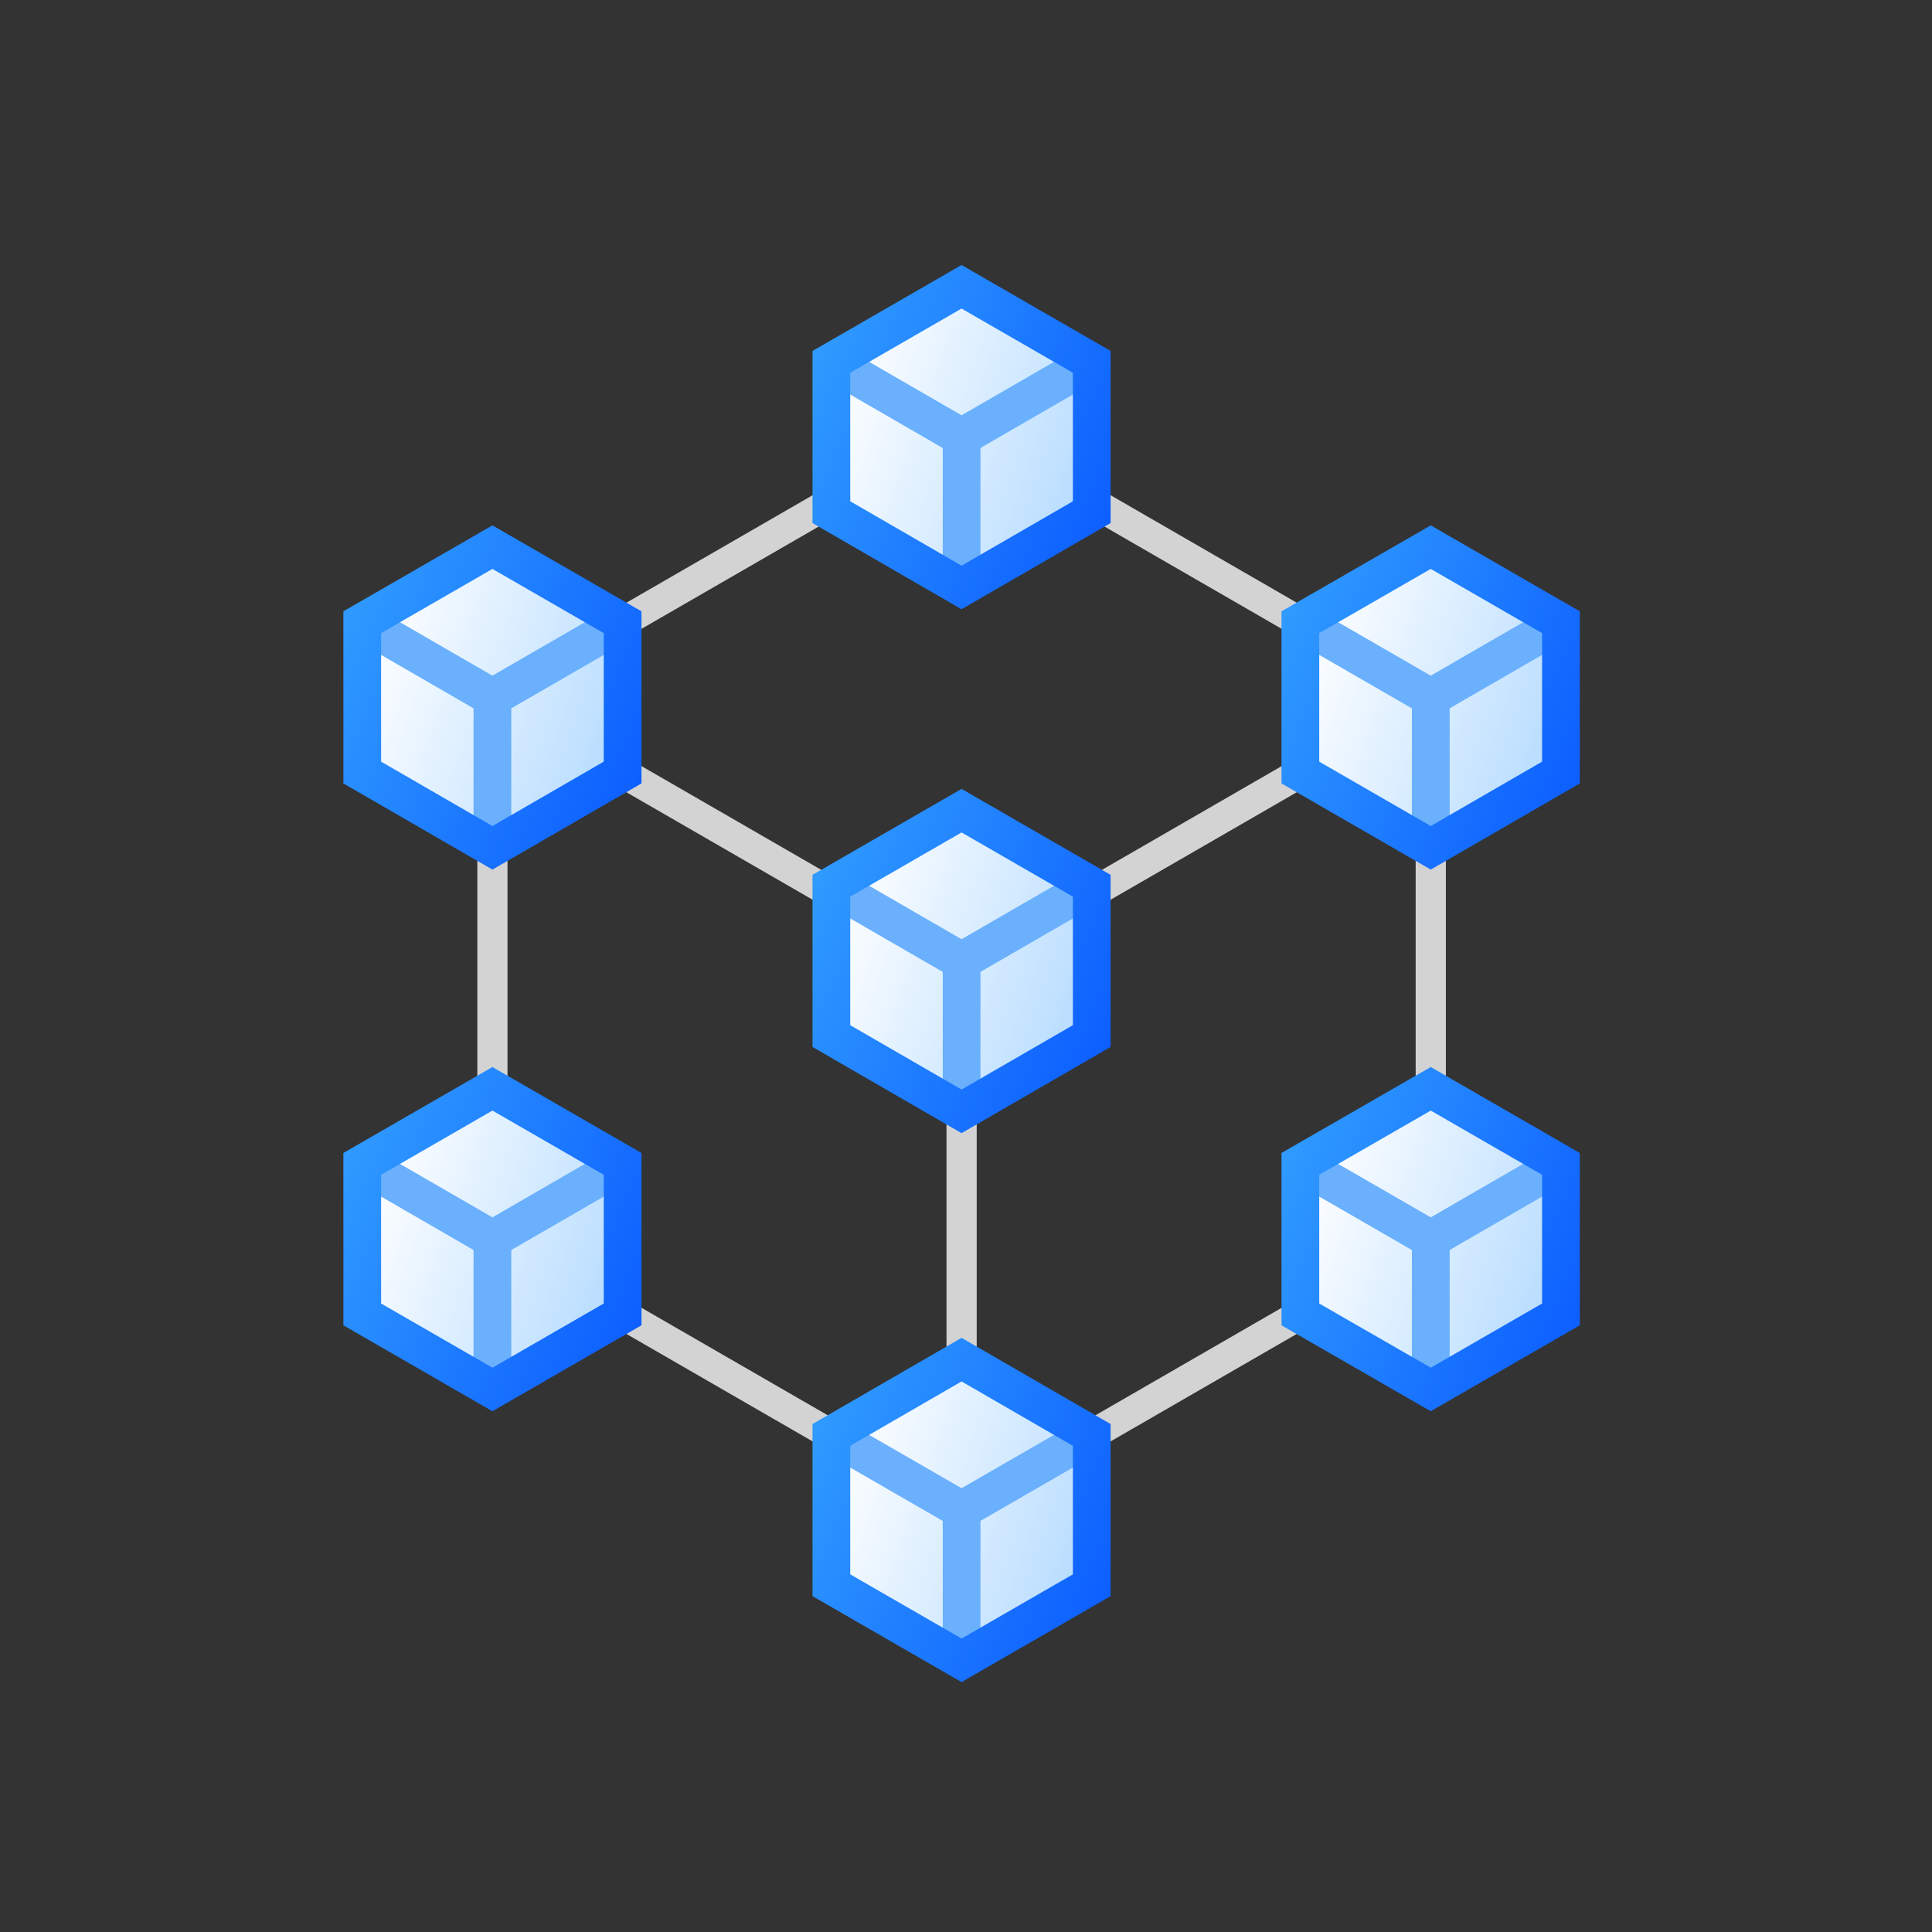 <svg width="128" height="128" viewBox="0 0 128 128" fill="none" xmlns="http://www.w3.org/2000/svg">
<rect x="0" y="0" width="128" height="128" fill="#333333" stroke="none"/>
<path d="M94.792 46.209L63.708 64.153L32.624 46.209" stroke="#D3D3D3" stroke-width="2" stroke-linejoin="round"/>
<path d="M63.709 100.04V64.153" stroke="#D3D3D3" stroke-width="2" stroke-linejoin="round"/>
<path d="M63.708 28.266L94.792 46.21V82.097L63.708 100.04L32.624 82.097V46.21L63.708 28.266Z" stroke="#D3D3D3" stroke-width="2" stroke-linejoin="round"/>
<path fill-rule="evenodd" clip-rule="evenodd" d="M94.791 72.136L103.416 77.11V87.083L94.791 92.056L86.153 87.083V77.11L94.791 72.136Z" fill="url(#paint0_linear_202_6220)"/>
<path d="M103.416 77.11L94.791 82.097L86.153 77.11" stroke="#6AB0FC" stroke-width="2.5" stroke-linejoin="round"/>
<path d="M94.793 92.057V82.097" stroke="#6AB0FC" stroke-width="2.5" stroke-linejoin="round"/>
<path d="M94.791 72.136L103.416 77.11V87.083L94.791 92.056L86.153 87.083V77.11L94.791 72.136Z" stroke="url(#paint1_linear_202_6220)" stroke-width="2.5" stroke-miterlimit="10"/>
<path fill-rule="evenodd" clip-rule="evenodd" d="M94.791 36.25L103.416 41.223V51.183L94.791 56.169L86.153 51.183V41.223L94.791 36.25Z" fill="url(#paint2_linear_202_6220)"/>
<path d="M103.416 41.223L94.791 46.209L86.153 41.223" stroke="#6AB0FC" stroke-width="2.5" stroke-linejoin="round"/>
<path d="M94.793 56.169V46.209" stroke="#6AB0FC" stroke-width="2.5" stroke-linejoin="round"/>
<path d="M94.791 36.25L103.416 41.223V51.183L94.791 56.169L86.153 51.183V41.223L94.791 36.25Z" stroke="url(#paint3_linear_202_6220)" stroke-width="2.5" stroke-miterlimit="10"/>
<path fill-rule="evenodd" clip-rule="evenodd" d="M32.625 36.25L41.25 41.223V51.183L32.625 56.169L24 51.183V41.223L32.625 36.25Z" fill="url(#paint4_linear_202_6220)"/>
<path d="M41.25 41.223L32.625 46.209L24 41.223" stroke="#6AB0FC" stroke-width="2.5" stroke-linejoin="round"/>
<path d="M32.624 56.169V46.209" stroke="#6AB0FC" stroke-width="2.5" stroke-linejoin="round"/>
<path d="M32.625 36.25L41.25 41.223V51.183L32.625 56.169L24 51.183V41.223L32.625 36.25Z" stroke="url(#paint5_linear_202_6220)" stroke-width="2.5" stroke-miterlimit="10"/>
<path fill-rule="evenodd" clip-rule="evenodd" d="M63.706 19L72.331 23.973V33.933L63.706 38.92L55.081 33.933V23.973L63.706 19Z" fill="url(#paint6_linear_202_6220)"/>
<path d="M72.331 23.973L63.706 28.959L55.081 23.973" stroke="#6AB0FC" stroke-width="2.5" stroke-linejoin="round"/>
<path d="M63.709 38.919V28.959" stroke="#6AB0FC" stroke-width="2.5" stroke-linejoin="round"/>
<path d="M63.706 19L72.331 23.973V33.933L63.706 38.92L55.081 33.933V23.973L63.706 19Z" stroke="url(#paint7_linear_202_6220)" stroke-width="2.5" stroke-miterlimit="10"/>
<path fill-rule="evenodd" clip-rule="evenodd" d="M63.706 53.709L72.331 58.682V68.642L63.706 73.629L55.081 68.642V58.682L63.706 53.709Z" fill="url(#paint8_linear_202_6220)"/>
<path d="M72.331 58.682L63.706 63.669L55.081 58.682" stroke="#6AB0FC" stroke-width="2.5" stroke-linejoin="round"/>
<path d="M63.709 73.628V63.669" stroke="#6AB0FC" stroke-width="2.5" stroke-linejoin="round"/>
<path d="M63.706 53.709L72.331 58.682V68.642L63.706 73.629L55.081 68.642V58.682L63.706 53.709Z" stroke="url(#paint9_linear_202_6220)" stroke-width="2.5" stroke-miterlimit="10"/>
<path fill-rule="evenodd" clip-rule="evenodd" d="M63.706 90.08L72.331 95.067V105.027L63.706 110L55.081 105.027V95.067L63.706 90.08Z" fill="url(#paint10_linear_202_6220)"/>
<path d="M72.331 95.067L63.706 100.04L55.081 95.067" stroke="#6AB0FC" stroke-width="2.5" stroke-linejoin="round"/>
<path d="M63.709 110V100.04" stroke="#6AB0FC" stroke-width="2.5" stroke-linejoin="round"/>
<path d="M63.706 90.08L72.331 95.067V105.027L63.706 110L55.081 105.027V95.067L63.706 90.08Z" stroke="url(#paint11_linear_202_6220)" stroke-width="2.5" stroke-miterlimit="10"/>
<path fill-rule="evenodd" clip-rule="evenodd" d="M32.625 72.136L41.25 77.11V87.083L32.625 92.056L24 87.083V77.11L32.625 72.136Z" fill="url(#paint12_linear_202_6220)"/>
<path d="M41.25 77.11L32.625 82.097L24 77.11" stroke="#6AB0FC" stroke-width="2.5" stroke-linejoin="round"/>
<path d="M32.624 92.057V82.097" stroke="#6AB0FC" stroke-width="2.5" stroke-linejoin="round"/>
<path d="M32.625 72.136L41.25 77.11V87.083L32.625 92.056L24 87.083V77.11L32.625 72.136Z" stroke="url(#paint13_linear_202_6220)" stroke-width="2.5" stroke-miterlimit="10"/>
<defs>
<linearGradient id="paint0_linear_202_6220" x1="87.77" y1="74.281" x2="108.163" y2="81.46" gradientUnits="userSpaceOnUse">
<stop stop-color="white"/>
<stop offset="1" stop-color="#AAD6FF"/>
</linearGradient>
<linearGradient id="paint1_linear_202_6220" x1="83.321" y1="67.579" x2="111.566" y2="79.856" gradientUnits="userSpaceOnUse">
<stop stop-color="#37A8FF"/>
<stop offset="1" stop-color="#0856FF"/>
</linearGradient>
<linearGradient id="paint2_linear_202_6220" x1="87.77" y1="38.395" x2="108.163" y2="45.574" gradientUnits="userSpaceOnUse">
<stop stop-color="white"/>
<stop offset="1" stop-color="#AAD6FF"/>
</linearGradient>
<linearGradient id="paint3_linear_202_6220" x1="83.321" y1="31.692" x2="111.566" y2="43.969" gradientUnits="userSpaceOnUse">
<stop stop-color="#37A8FF"/>
<stop offset="1" stop-color="#0856FF"/>
</linearGradient>
<linearGradient id="paint4_linear_202_6220" x1="25.616" y1="38.395" x2="45.996" y2="45.564" gradientUnits="userSpaceOnUse">
<stop stop-color="white"/>
<stop offset="1" stop-color="#AAD6FF"/>
</linearGradient>
<linearGradient id="paint5_linear_202_6220" x1="21.17" y1="31.692" x2="49.4" y2="43.953" gradientUnits="userSpaceOnUse">
<stop stop-color="#37A8FF"/>
<stop offset="1" stop-color="#0856FF"/>
</linearGradient>
<linearGradient id="paint6_linear_202_6220" x1="56.697" y1="21.145" x2="77.078" y2="28.314" gradientUnits="userSpaceOnUse">
<stop stop-color="white"/>
<stop offset="1" stop-color="#AAD6FF"/>
</linearGradient>
<linearGradient id="paint7_linear_202_6220" x1="52.251" y1="14.442" x2="80.481" y2="26.703" gradientUnits="userSpaceOnUse">
<stop stop-color="#37A8FF"/>
<stop offset="1" stop-color="#0856FF"/>
</linearGradient>
<linearGradient id="paint8_linear_202_6220" x1="56.697" y1="55.854" x2="77.078" y2="63.023" gradientUnits="userSpaceOnUse">
<stop stop-color="white"/>
<stop offset="1" stop-color="#AAD6FF"/>
</linearGradient>
<linearGradient id="paint9_linear_202_6220" x1="52.251" y1="49.151" x2="80.481" y2="61.412" gradientUnits="userSpaceOnUse">
<stop stop-color="#37A8FF"/>
<stop offset="1" stop-color="#0856FF"/>
</linearGradient>
<linearGradient id="paint10_linear_202_6220" x1="56.697" y1="92.225" x2="77.078" y2="99.394" gradientUnits="userSpaceOnUse">
<stop stop-color="white"/>
<stop offset="1" stop-color="#AAD6FF"/>
</linearGradient>
<linearGradient id="paint11_linear_202_6220" x1="52.251" y1="85.523" x2="80.481" y2="97.784" gradientUnits="userSpaceOnUse">
<stop stop-color="#37A8FF"/>
<stop offset="1" stop-color="#0856FF"/>
</linearGradient>
<linearGradient id="paint12_linear_202_6220" x1="25.616" y1="74.281" x2="45.996" y2="81.451" gradientUnits="userSpaceOnUse">
<stop stop-color="white"/>
<stop offset="1" stop-color="#AAD6FF"/>
</linearGradient>
<linearGradient id="paint13_linear_202_6220" x1="21.17" y1="67.579" x2="49.4" y2="79.84" gradientUnits="userSpaceOnUse">
<stop stop-color="#37A8FF"/>
<stop offset="1" stop-color="#0856FF"/>
</linearGradient>
</defs>
</svg>
